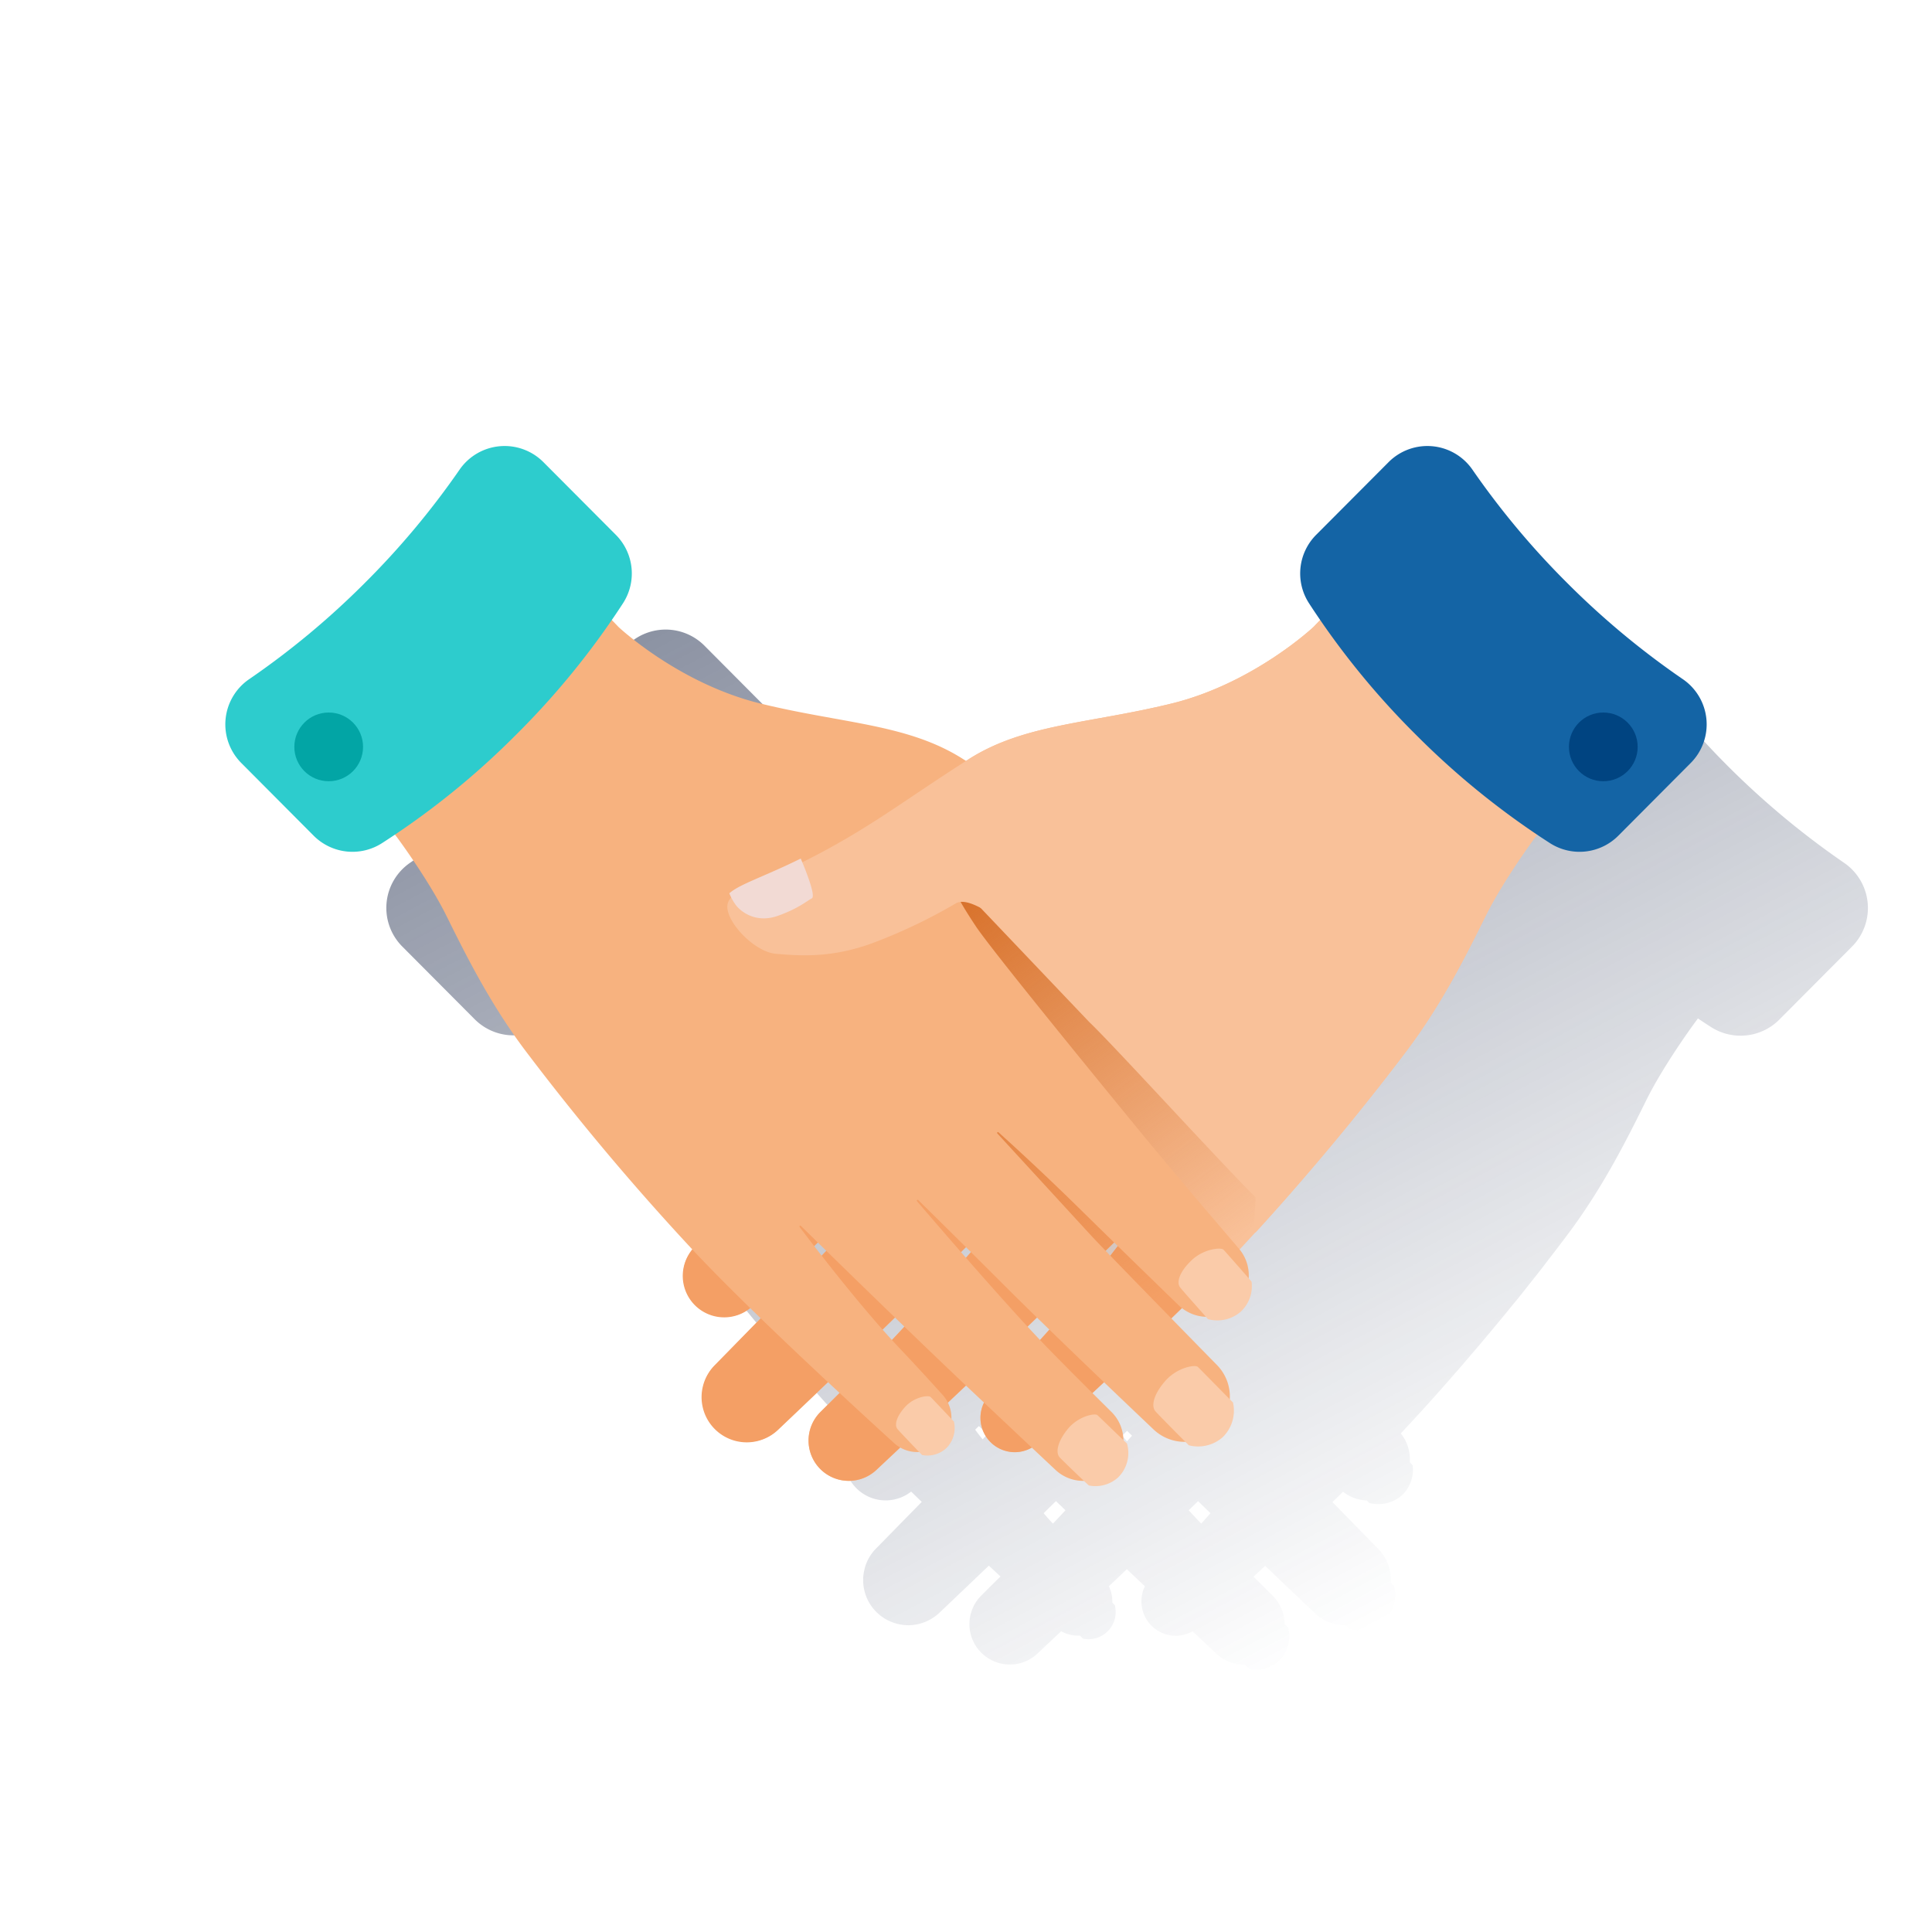 <svg id="Contenido" xmlns="http://www.w3.org/2000/svg" xmlns:xlink="http://www.w3.org/1999/xlink" viewBox="0 0 600 600"><defs><style>.cls-1{fill:url(#Degradado_sin_nombre_42);}.cls-2{fill:#f9c199;}.cls-3{fill:#f2dad4;}.cls-4{fill:#f49f65;}.cls-5{fill:url(#Degradado_sin_nombre_19);}.cls-6{fill:#f7b27f;}.cls-7{fill:#facba9;}.cls-8{fill:#2dcccd;}.cls-10,.cls-8{fill-rule:evenodd;}.cls-9{fill:#02a5a5;}.cls-10{fill:#1464a5;}.cls-11{fill:#004481;}</style><linearGradient id="Degradado_sin_nombre_42" x1="281.64" y1="153.39" x2="459.49" y2="487.89" gradientUnits="userSpaceOnUse"><stop offset="0" stop-color="#192647" stop-opacity="0.5"/><stop offset="1" stop-color="#192647" stop-opacity="0"/></linearGradient><linearGradient id="Degradado_sin_nombre_19" x1="10880.56" y1="-5208.37" x2="10744.38" y2="-5208.37" gradientTransform="translate(10922.9 5981.94) rotate(-126.25)" gradientUnits="userSpaceOnUse"><stop offset="0" stop-color="#d8722c"/><stop offset="1" stop-color="#d8722c" stop-opacity="0"/></linearGradient></defs><title>certificacion</title><path class="cls-1" d="M572.64,267.92a257.43,257.43,0,0,1-65.34-65.05,17,17,0,0,0-26-2.39l-22.52,22.63a17,17,0,0,0-2.18,21.28c1.11,1.72,2.25,3.43,3.43,5.15l-2.07,2.15s-18.63,17.57-44.19,23.82S368,281.81,350.8,292.8l-.8.51-.8-.51c-17.19-11-37.39-11-62.95-17.29s-44.19-23.82-44.19-23.82L240,249.54c1.18-1.72,2.32-3.43,3.43-5.15a17,17,0,0,0-2.18-21.28l-22.52-22.63a17,17,0,0,0-26,2.39A252.41,252.41,0,0,1,163,238.34a252.47,252.47,0,0,1-35.61,29.58,17,17,0,0,0-2.49,26l22.52,22.62a17,17,0,0,0,21.27,2.27c1.33-.85,2.67-1.74,4-2.63,3.54,4.71,11.41,16.05,15.94,25.19,5.8,11.71,13.38,27,24.38,41.71a786.6,786.6,0,0,0,51.62,61.59c.13.13.27.28.39.42a12.83,12.83,0,0,0,1.34,17.48h0a12.83,12.83,0,0,0,16.6.66l3.3,3.2L272.07,480.9a13.91,13.91,0,0,0-3.51,6.08c0,.16-.07.32-.1.48a13.37,13.37,0,0,0-.37,2.35,14,14,0,0,0,2.7,9.22,14.38,14.38,0,0,0,1.81,2,14,14,0,0,0,6.81,3.43,13.84,13.84,0,0,0,2.8.27,12.26,12.26,0,0,0,1.48-.1,14.12,14.12,0,0,0,2-.39c.25-.06.49-.14.73-.22a14.13,14.13,0,0,0,5.3-3.14c4.27-4.06,9.65-9.18,15.37-14.65l3.62,3.36-4.91,4.86-1,1c-.32.32-.62.65-.9,1a12.46,12.46,0,0,0-2.66,5.86,12.51,12.51,0,0,0,3.88,11.31h0a12.49,12.49,0,0,0,9.63,3.25l.2,0a13.68,13.68,0,0,0,1.91-.36l.59-.18a12.54,12.54,0,0,0,4.72-2.79l7.39-6.95a10.65,10.65,0,0,0,5.84,1.36c.32.32.62.64.91.94a8.44,8.44,0,0,0,9.9-10.39l-.77-.81a10.65,10.65,0,0,0-1.08-5.06c1.23-1.15,2.48-2.34,3.78-3.57l1.82-1.72,1.82,1.72c1.3,1.23,2.55,2.42,3.78,3.57q-.27.56-.48,1.11c-.11.33-.21.66-.29,1a10.62,10.62,0,0,0-.12,4.59,11.38,11.38,0,0,0,.29,1.15,5.08,5.08,0,0,0,.17.51,10.48,10.48,0,0,0,2.79,4.18A10.58,10.58,0,0,0,365.1,508h0c.36,0,.72,0,1.08-.06a10.62,10.62,0,0,0,4.17-1.33l7.39,6.95a12.43,12.43,0,0,0,8.81,3.39l1.49,1.41a10.49,10.49,0,0,0,9-2.39A10.64,10.64,0,0,0,400,505.31l-1.08-1a12.42,12.42,0,0,0-3.72-8.81c-1.79-1.76-3.78-3.73-5.91-5.85l.63-.58.32-.3c.55-.5,1.1-1,1.65-1.54l.56-.51.46-.43c5.72,5.47,11.1,10.59,15.37,14.65a14,14,0,0,0,9.84,3.84l1.11,1.1a11,11,0,0,0,13.72-13.29l-1-1a13.94,13.94,0,0,0-4-10.64l-14.16-14.47a.23.23,0,0,0,.07-.07l.6-.57,1.43-1.39.7-.68.5-.49a12.8,12.8,0,0,0,7.43,2.71c.22.25.44.49.64.73a11.07,11.07,0,0,0,10.23-2.36,10.81,10.81,0,0,0,3.31-9.3l-.88-1a12.82,12.82,0,0,0-2.79-8.9c.12-.14.26-.29.39-.42,1.57-1.68,3.11-3.36,4.64-5h0l2.28-2.5,1.31-1.45q1.91-2.12,3.77-4.22l.29-.33c1.15-1.29,2.28-2.58,3.4-3.85.42-.48.82-1,1.24-1.43l2.35-2.71,1.4-1.64,2.08-2.43,1.45-1.71c.65-.76,1.29-1.53,1.92-2.28l1.46-1.74,1.8-2.17,1.43-1.72,1.72-2.1,1.37-1.67c.56-.69,1.11-1.36,1.65-2l1.32-1.63,1.57-2,1.25-1.57,1.52-1.92,1.16-1.46,1.49-1.91,1-1.33,1.48-1.91c.3-.4.62-.8.91-1.19l1.53-2,.71-.93,2.07-2.75c11-14.67,18.58-30,24.38-41.71,4.53-9.14,12.4-20.48,15.94-25.19,1.33.89,2.67,1.78,4,2.63a17,17,0,0,0,21.27-2.27l22.52-22.62A17,17,0,0,0,572.64,267.92ZM304,442.87l2.64,2.58L305.17,447c-.82-1-1.6-2-2.32-3Zm44.48,3,.41-.4,1.13-1.12,1.54,1.52L350,447.61Zm-20.52,20.33,2.93,2.83c-1.35,1.45-2.65,2.84-3.88,4.14-1-1-1.93-2.12-2.9-3.22C325.4,468.66,326.68,467.42,327.94,466.18Zm41.64,2.4,2.48-2.4c1.26,1.24,2.54,2.48,3.85,3.75-1,1.1-1.94,2.18-2.9,3.22-1.23-1.3-2.53-2.69-3.88-4.14Z"/><path class="cls-2" d="M407.94,194.69s-18.63,17.57-44.19,23.82S318,224.81,300.8,235.8c-20.05,12.82-29.47,20.39-47.06,29.65s-27.64,10.77-27.86,15.94,8.49,14.22,15,14.81c9.14.83,18,1,29.63-3.14a149.43,149.43,0,0,0,26.37-12.53c4-2.53,4.52,0,.09,7.1S260.59,333.51,247.09,350c-9.14,11.17-23,27.46-31.82,37.73a12.84,12.84,0,0,0,1.06,17.84h0a12.85,12.85,0,0,0,17.64-.23c8-7.76,20.12-19.54,30.35-29.59,11.35-11.16,20.66-19.68,25.57-24.1a.25.25,0,0,1,.36.36L261.42,383.4c-4.36,4.74-26.18,27.06-39.35,40.5a14,14,0,0,0,.53,20.16h0a14,14,0,0,0,19.16-.15c12.28-11.66,33.6-32,46.47-44.86,12.34-12.33,21.64-21.5,26.61-26.38a.26.26,0,0,1,.38.35c-8.47,9.89-29.51,34.29-41.3,46.33-7.13,7.28-13.92,14-19.08,19.12a12.52,12.52,0,0,0,.32,18.15h0a12.52,12.52,0,0,0,17-.1c5.69-5.34,14.29-13.44,26-24.48,19.61-18.52,45.27-43.63,53.12-51.34a.26.26,0,0,1,.39.34c-5.07,6.72-18.82,24.63-30.53,37.11-6,6.34-10.52,11.3-13.86,15a10.66,10.66,0,0,0,.66,15h0a10.65,10.65,0,0,0,14.39,0c14.29-13,46.24-42.46,63-60.5A786.6,786.6,0,0,0,437,326.08c11-14.67,18.58-30,24.38-41.71s17.1-27,17.73-27.38-66.76-66.9-66.76-66.9Z"/><path class="cls-3" d="M248.68,266.63c1.53,3.61,4.76,11.67,3.44,12.36-1.69.9-4.08,3.1-10.47,5.4s-11.05-.75-13-3.15a16.25,16.25,0,0,1-2.15-3.81C229.66,274.58,237.31,272.25,248.68,266.63Z"/><path class="cls-4" d="M285.9,302.21c-11.78,14.87-29.59,36.53-38.81,47.79s-23,27.46-31.82,37.73A12.86,12.86,0,0,0,234,405.34c8-7.76,20.12-19.54,30.35-29.59,11.35-11.16,20.66-19.68,25.57-24.1a.25.25,0,0,1,.36.36L261.42,383.4c-4.36,4.74-26.18,27.06-39.35,40.5a14,14,0,0,0,19.69,20c12.28-11.66,33.6-32,46.47-44.86,12.34-12.33,21.64-21.5,26.61-26.38a.26.26,0,0,1,.38.35c-8.47,9.89-29.51,34.29-41.3,46.33-7.13,7.28-13.92,14-19.08,19.12a12.52,12.52,0,0,0,.32,18.15h0a12.52,12.52,0,0,0,17-.1c5.69-5.34,14.29-13.44,26-24.48,19.61-18.52,45.27-43.63,53.12-51.34a.26.26,0,0,1,.39.34c-5.07,6.72-18.82,24.63-30.53,37.11-6,6.34-10.52,11.3-13.86,15a10.66,10.66,0,0,0,15.05,15.07c11.88-10.82,35.95-33,53.39-50.52C379.29,394.09,291.38,295.31,285.9,302.21Z"/><path class="cls-5" d="M304.13,281.53l34.27,36c7.81,7.4,44.75,48.11,55.35,58.11l-8.64,9.2L344.6,414.57l-29.52-47.79a125.56,125.56,0,0,0-11.79-16.09l-20.74-24a22.56,22.56,0,0,1,3.74-32.93h0C295.09,287.28,296.21,274,304.13,281.53Z"/><path class="cls-6" d="M192.06,194.69s18.63,17.57,44.19,23.82,45.76,6.3,62.95,17.29c20.05,12.82,29.47,20.39,47.06,29.65s27.64,10.77,27.86,15.94-8.49,14.22-15,14.81c-9.14.83-18,1-29.63-3.14a149.43,149.43,0,0,1-26.37-12.53c-4-2.53-11-9.37-.09,7.1,4.62,7,36.37,45.88,49.87,62.37,9.14,11.17,23,27.46,31.82,37.73a12.84,12.84,0,0,1-1.06,17.84h0a12.85,12.85,0,0,1-17.64-.23c-8-7.76-20.12-19.54-30.35-29.59-11.35-11.16-20.66-19.68-25.57-24.1a.25.25,0,0,0-.36.36l28.83,31.39c4.36,4.74,26.18,27.06,39.35,40.5a14,14,0,0,1-.53,20.16h0a14,14,0,0,1-19.16-.15c-12.28-11.66-33.6-32-46.47-44.86-12.34-12.33-21.64-21.5-26.61-26.38a.26.26,0,0,0-.38.35c8.47,9.89,29.51,34.29,41.3,46.33,7.13,7.28,13.92,14,19.08,19.12a12.52,12.52,0,0,1-.32,18.15h0a12.52,12.52,0,0,1-17-.1c-5.69-5.34-14.29-13.44-26-24.48-19.61-18.52-45.27-43.63-53.12-51.34a.26.26,0,0,0-.39.34c5.07,6.72,18.82,24.63,30.53,37.11,6,6.34,10.52,11.3,13.86,15a10.66,10.66,0,0,1-.66,15h0a10.65,10.65,0,0,1-14.39,0c-14.29-13-46.24-42.46-63-60.5A786.6,786.6,0,0,1,163,326.08c-11-14.67-18.58-30-24.38-41.71s-17.1-27-17.73-27.38,66.76-66.9,66.76-66.9Z"/><path class="cls-7" d="M351.32,266.63c-1.53,3.61-4.76,11.67-3.44,12.36,1.69.9,4.08,3.1,10.47,5.4s11-.75,13-3.15a16.25,16.25,0,0,0,2.15-3.81C370.34,274.58,362.69,272.25,351.32,266.63Z"/><path class="cls-7" d="M366.43,399.72c.59.82,5.65,6.47,8.71,9.95a11.07,11.07,0,0,0,10.23-2.36,10.81,10.81,0,0,0,3.31-9.3c-2.94-3.42-8.27-9.44-8.72-9.91-.74-.78-6.08-.31-9.82,3.22C366.14,395.09,365.39,398.29,366.43,399.72Z"/><path class="cls-7" d="M372,424.5c-.86-.79-6.44.18-10.07,4.32-3.88,4.42-4.38,7.95-3.15,9.41.68.82,6.91,7.14,10.42,10.62a11.58,11.58,0,0,0,10.47-2.47h0a11.51,11.51,0,0,0,3.25-10.82C379.46,432.07,372.53,425,372,424.5Z"/><path class="cls-7" d="M350,448.31c-3.28-3.13-8.69-8.39-9.19-8.82-.81-.7-5.94.33-9.16,4.25-3.44,4.2-3.78,7.48-2.6,8.81.67.75,5.69,5.6,9.08,8.77a10.49,10.49,0,0,0,9-2.39h0A10.64,10.64,0,0,0,350,448.31Z"/><path class="cls-7" d="M293.77,449.85a8.81,8.81,0,0,0,2.48-8.37c-2.54-2.7-6.87-7.28-7.26-7.64-.64-.62-4.92-.07-7.75,2.93-3,3.22-3.46,5.86-2.55,7,.54.67,4.93,5.27,7.66,8.1A8.73,8.73,0,0,0,293.77,449.85Z"/><path class="cls-8" d="M168.72,143.48a17,17,0,0,0-26,2.38A251.91,251.91,0,0,1,113,181.34a252.47,252.47,0,0,1-35.61,29.58,17,17,0,0,0-2.49,26l22.52,22.62a17,17,0,0,0,21.27,2.27,247.69,247.69,0,0,0,41.26-33.31,248.06,248.06,0,0,0,33.5-41.11,17,17,0,0,0-2.18-21.28Z"/><circle class="cls-9" cx="102.08" cy="231.95" r="10.67"/><path class="cls-2" d="M407.94,194.69s-18.63,17.57-44.19,23.82S318,224.81,300.8,235.8c-20.05,12.82-29.47,20.39-47.06,29.65s-27.64,10.77-27.86,15.94,8.49,14.22,15,14.81c9.14.83,18,1,29.63-3.14a166.41,166.41,0,0,0,26.37-12.53c12-7,76.67,68.57,92.52,86.25,1.53,1.72-.87,17.52.66,15.84,20-21.91,36.76-42.91,47-56.54,11-14.67,18.58-30,24.38-41.71s17.1-27,17.73-27.38-66.76-66.9-66.76-66.9Z"/><path class="cls-10" d="M431.28,143.48a17,17,0,0,1,26,2.38A251.91,251.91,0,0,0,487,181.34a252.47,252.47,0,0,0,35.61,29.58,17,17,0,0,1,2.49,26l-22.52,22.62a17,17,0,0,1-21.27,2.27,247.69,247.69,0,0,1-41.26-33.31,248.06,248.06,0,0,1-33.5-41.11,17,17,0,0,1,2.18-21.28Z"/><circle class="cls-11" cx="497.92" cy="231.95" r="10.67"/><path class="cls-3" d="M248.68,266.63c1.53,3.61,4.76,11.67,3.44,12.36-1.69.9-4.08,3.1-10.47,5.4s-11.05-.75-13-3.15a16.25,16.25,0,0,1-2.15-3.81C229.66,274.58,237.31,272.25,248.68,266.63Z"/></svg>